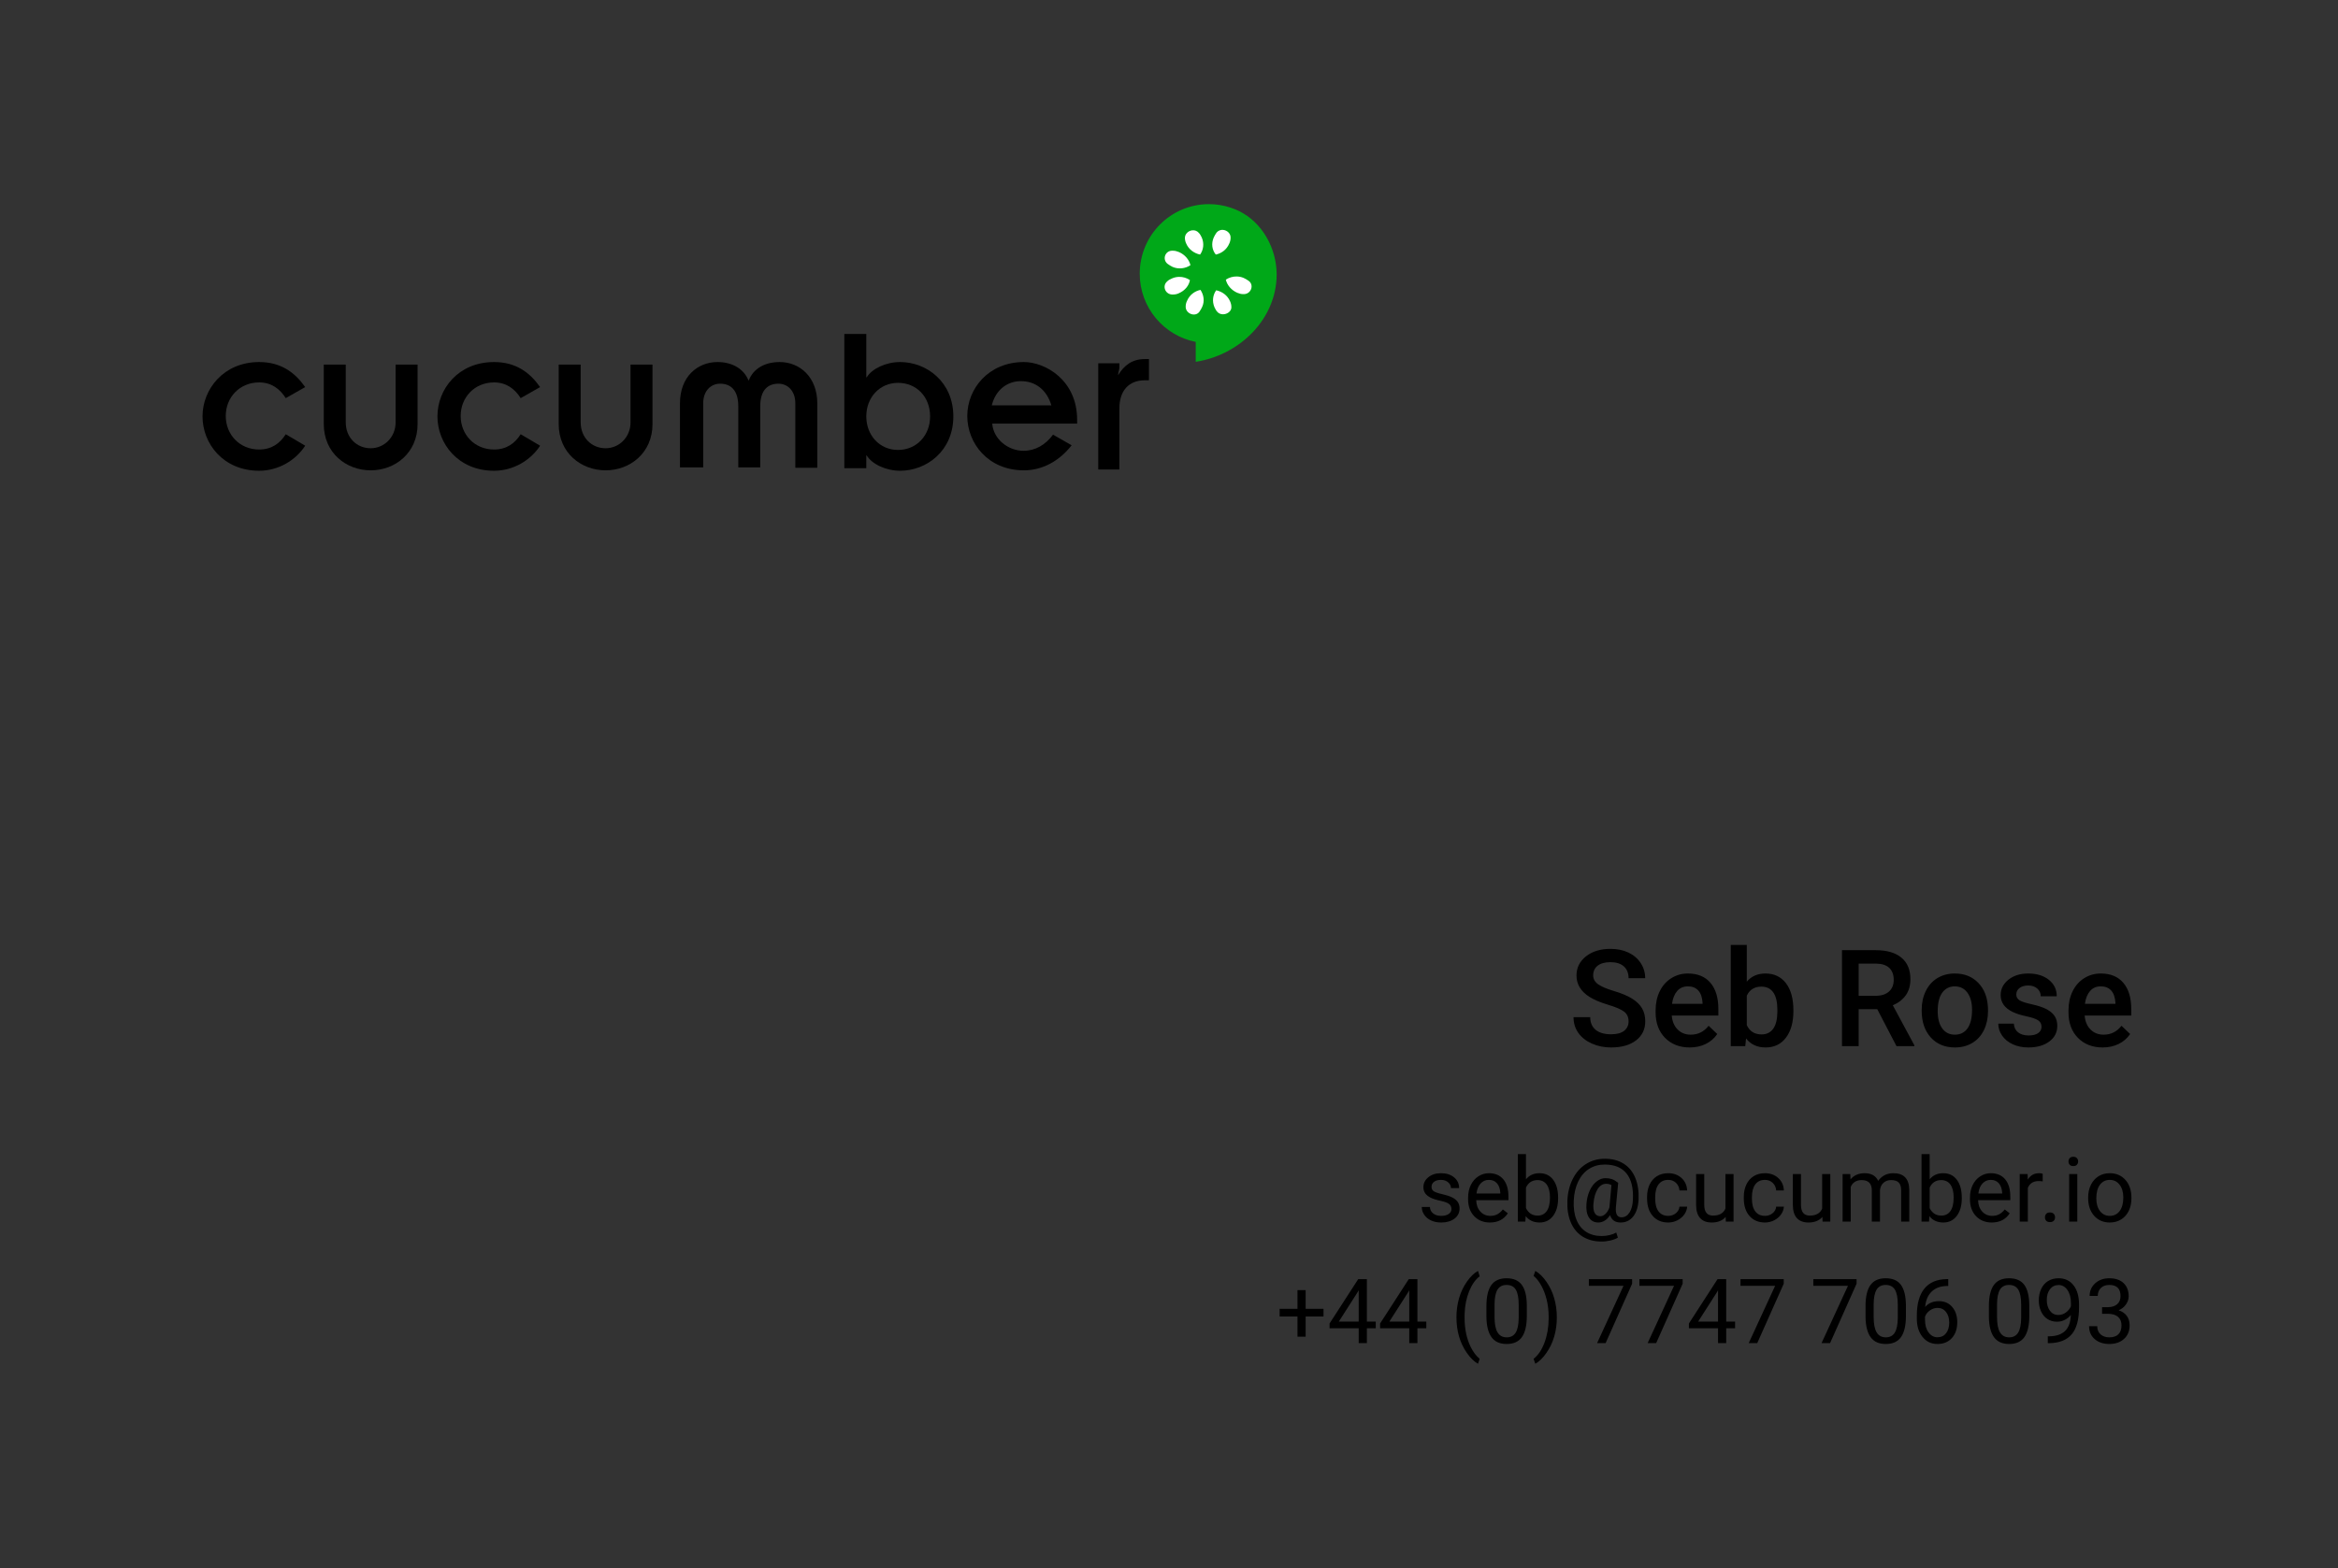 <?xml version="1.0" encoding="UTF-8" standalone="no"?>
<svg width="1039px" height="697px" viewBox="0 0 1039 697" version="1.1" xmlns="http://www.w3.org/2000/svg" xmlns:xlink="http://www.w3.org/1999/xlink" xmlns:sketch="http://www.bohemiancoding.com/sketch/ns">
    <rect x="0" y="0" width="1039" height="697" fill="#333333" stroke="none"/>
    <!-- Generator: Sketch 3.4.2 (15855) - http://www.bohemiancoding.com/sketch -->
    <title>Seb-Front</title>
    <desc>Created with Sketch.</desc>
    <defs></defs>
    <g id="Seb" stroke="none" stroke-width="1" fill="none" fill-rule="evenodd" sketch:type="MSPage">
        <g id="Seb-Front" sketch:type="MSArtboardGroup">
            <g id="Personal-Info" sketch:type="MSLayerGroup" transform="translate(568, 420)" fill="#000000">
                <path d="M77.016,117.395 C77.016,116.418 76.648,115.66 75.912,115.119 C75.176,114.579 73.894,114.113 72.064,113.723 C70.235,113.332 68.783,112.863 67.709,112.316 C66.635,111.77 65.84,111.118 65.326,110.363 C64.812,109.608 64.555,108.71 64.555,107.668 C64.555,105.936 65.287,104.471 66.752,103.273 C68.217,102.076 70.089,101.477 72.367,101.477 C74.763,101.477 76.706,102.095 78.197,103.332 C79.688,104.569 80.434,106.151 80.434,108.078 L76.801,108.078 C76.801,107.089 76.381,106.236 75.541,105.52 C74.701,104.803 73.643,104.445 72.367,104.445 C71.052,104.445 70.023,104.732 69.281,105.305 C68.539,105.878 68.168,106.626 68.168,107.551 C68.168,108.423 68.513,109.081 69.203,109.523 C69.893,109.966 71.14,110.389 72.943,110.793 C74.747,111.197 76.208,111.678 77.328,112.238 C78.448,112.798 79.278,113.472 79.818,114.26 C80.359,115.048 80.629,116.008 80.629,117.141 C80.629,119.029 79.874,120.542 78.363,121.682 C76.853,122.821 74.893,123.391 72.484,123.391 C70.792,123.391 69.294,123.091 67.992,122.492 C66.69,121.893 65.671,121.057 64.936,119.982 C64.2,118.908 63.832,117.746 63.832,116.496 L67.445,116.496 C67.51,117.707 67.995,118.667 68.9,119.377 C69.805,120.087 71,120.441 72.484,120.441 C73.852,120.441 74.949,120.165 75.775,119.611 C76.602,119.058 77.016,118.319 77.016,117.395 L77.016,117.395 Z M94.105,123.391 C91.241,123.391 88.91,122.45 87.113,120.568 C85.316,118.687 84.418,116.171 84.418,113.02 L84.418,112.355 C84.418,110.259 84.818,108.387 85.619,106.74 C86.42,105.093 87.54,103.804 88.979,102.873 C90.417,101.942 91.977,101.477 93.656,101.477 C96.404,101.477 98.539,102.382 100.062,104.191 C101.586,106.001 102.348,108.592 102.348,111.965 L102.348,113.469 L88.031,113.469 C88.083,115.552 88.692,117.235 89.857,118.518 C91.023,119.8 92.504,120.441 94.301,120.441 C95.577,120.441 96.658,120.181 97.543,119.66 C98.428,119.139 99.203,118.449 99.867,117.59 L102.074,119.309 C100.303,122.03 97.647,123.391 94.105,123.391 L94.105,123.391 Z M93.656,104.445 C92.198,104.445 90.974,104.976 89.984,106.037 C88.995,107.098 88.383,108.586 88.148,110.5 L98.734,110.5 L98.734,110.227 C98.63,108.391 98.135,106.968 97.25,105.959 C96.365,104.95 95.167,104.445 93.656,104.445 L93.656,104.445 Z M124.418,112.668 C124.418,115.897 123.676,118.492 122.191,120.451 C120.707,122.411 118.715,123.391 116.215,123.391 C113.546,123.391 111.482,122.447 110.023,120.559 L109.848,123 L106.527,123 L106.527,93 L110.141,93 L110.141,104.191 C111.599,102.382 113.611,101.477 116.176,101.477 C118.741,101.477 120.756,102.447 122.221,104.387 C123.686,106.327 124.418,108.983 124.418,112.355 L124.418,112.668 Z M120.805,112.258 C120.805,109.797 120.329,107.896 119.379,106.555 C118.428,105.214 117.061,104.543 115.277,104.543 C112.895,104.543 111.182,105.65 110.141,107.863 L110.141,117.004 C111.247,119.217 112.973,120.324 115.316,120.324 C117.048,120.324 118.396,119.654 119.359,118.312 C120.323,116.971 120.805,114.953 120.805,112.258 L120.805,112.258 Z M160.18,113.195 C160.023,116.346 159.242,118.833 157.836,120.656 C156.43,122.479 154.548,123.391 152.191,123.391 C149.756,123.391 148.194,122.297 147.504,120.109 C146.801,121.216 145.997,122.04 145.092,122.58 C144.187,123.12 143.253,123.391 142.289,123.391 C140.44,123.391 139.04,122.635 138.09,121.125 C137.139,119.615 136.788,117.525 137.035,114.855 C137.23,112.707 137.722,110.79 138.51,109.104 C139.298,107.417 140.313,106.092 141.557,105.129 C142.8,104.165 144.105,103.684 145.473,103.684 C146.527,103.684 147.471,103.824 148.305,104.104 C149.138,104.383 150.076,104.934 151.117,105.754 L150.102,116.574 C149.854,119.582 150.687,121.086 152.602,121.086 C154.073,121.086 155.264,120.357 156.176,118.898 C157.087,117.44 157.582,115.539 157.66,113.195 C157.908,108.13 156.967,104.27 154.838,101.613 C152.709,98.957 149.47,97.629 145.121,97.629 C142.504,97.629 140.18,98.277 138.148,99.572 C136.117,100.868 134.516,102.74 133.344,105.188 C132.172,107.635 131.514,110.461 131.371,113.664 C131.215,116.893 131.605,119.696 132.543,122.072 C133.48,124.449 134.909,126.265 136.83,127.521 C138.751,128.778 141.072,129.406 143.793,129.406 C144.965,129.406 146.14,129.263 147.318,128.977 C148.497,128.69 149.477,128.319 150.258,127.863 L150.98,130.109 C150.173,130.617 149.102,131.034 147.768,131.359 C146.433,131.685 145.082,131.848 143.715,131.848 C140.46,131.848 137.66,131.115 135.316,129.65 C132.973,128.186 131.218,126.076 130.053,123.322 C128.887,120.568 128.383,117.349 128.539,113.664 C128.695,110.083 129.496,106.864 130.941,104.006 C132.387,101.148 134.346,98.941 136.82,97.385 C139.294,95.829 142.087,95.051 145.199,95.051 C148.441,95.051 151.221,95.78 153.539,97.238 C155.857,98.697 157.582,100.799 158.715,103.547 C159.848,106.294 160.336,109.51 160.18,113.195 L160.18,113.195 Z M140.141,114.855 C139.958,116.704 140.131,118.124 140.658,119.113 C141.186,120.103 142.022,120.598 143.168,120.598 C143.949,120.598 144.701,120.266 145.424,119.602 C146.146,118.937 146.742,117.987 147.211,116.75 L147.23,116.574 L148.129,106.75 C147.4,106.372 146.618,106.184 145.785,106.184 C144.262,106.184 143.002,106.958 142.006,108.508 C141.01,110.057 140.388,112.173 140.141,114.855 L140.141,114.855 Z M173.363,120.441 C174.652,120.441 175.779,120.051 176.742,119.27 C177.706,118.488 178.24,117.512 178.344,116.34 L181.762,116.34 C181.697,117.551 181.28,118.703 180.512,119.797 C179.743,120.891 178.718,121.763 177.436,122.414 C176.153,123.065 174.796,123.391 173.363,123.391 C170.486,123.391 168.197,122.43 166.498,120.51 C164.799,118.589 163.949,115.962 163.949,112.629 L163.949,112.023 C163.949,109.966 164.327,108.137 165.082,106.535 C165.837,104.934 166.921,103.69 168.334,102.805 C169.747,101.919 171.417,101.477 173.344,101.477 C175.714,101.477 177.683,102.186 179.252,103.605 C180.821,105.025 181.658,106.867 181.762,109.133 L178.344,109.133 C178.24,107.766 177.722,106.643 176.791,105.764 C175.86,104.885 174.711,104.445 173.344,104.445 C171.508,104.445 170.085,105.106 169.076,106.428 C168.067,107.749 167.562,109.66 167.562,112.16 L167.562,112.844 C167.562,115.279 168.064,117.154 169.066,118.469 C170.069,119.784 171.501,120.441 173.363,120.441 L173.363,120.441 Z M198.871,120.91 C197.465,122.564 195.401,123.391 192.68,123.391 C190.427,123.391 188.712,122.736 187.533,121.428 C186.355,120.119 185.759,118.182 185.746,115.617 L185.746,101.867 L189.359,101.867 L189.359,115.52 C189.359,118.723 190.661,120.324 193.266,120.324 C196.026,120.324 197.862,119.296 198.773,117.238 L198.773,101.867 L202.387,101.867 L202.387,123 L198.949,123 L198.871,120.91 Z M216.352,120.441 C217.641,120.441 218.767,120.051 219.73,119.27 C220.694,118.488 221.228,117.512 221.332,116.34 L224.75,116.34 C224.685,117.551 224.268,118.703 223.5,119.797 C222.732,120.891 221.706,121.763 220.424,122.414 C219.141,123.065 217.784,123.391 216.352,123.391 C213.474,123.391 211.186,122.43 209.486,120.51 C207.787,118.589 206.938,115.962 206.938,112.629 L206.938,112.023 C206.938,109.966 207.315,108.137 208.07,106.535 C208.826,104.934 209.909,103.69 211.322,102.805 C212.735,101.919 214.405,101.477 216.332,101.477 C218.702,101.477 220.671,102.186 222.24,103.605 C223.809,105.025 224.646,106.867 224.75,109.133 L221.332,109.133 C221.228,107.766 220.71,106.643 219.779,105.764 C218.848,104.885 217.699,104.445 216.332,104.445 C214.496,104.445 213.074,105.106 212.064,106.428 C211.055,107.749 210.551,109.66 210.551,112.16 L210.551,112.844 C210.551,115.279 211.052,117.154 212.055,118.469 C213.057,119.784 214.49,120.441 216.352,120.441 L216.352,120.441 Z M241.859,120.91 C240.453,122.564 238.389,123.391 235.668,123.391 C233.415,123.391 231.7,122.736 230.521,121.428 C229.343,120.119 228.747,118.182 228.734,115.617 L228.734,101.867 L232.348,101.867 L232.348,115.52 C232.348,118.723 233.65,120.324 236.254,120.324 C239.014,120.324 240.85,119.296 241.762,117.238 L241.762,101.867 L245.375,101.867 L245.375,123 L241.938,123 L241.859,120.91 Z M254.262,101.867 L254.359,104.211 C255.909,102.388 257.999,101.477 260.629,101.477 C263.585,101.477 265.596,102.609 266.664,104.875 C267.367,103.859 268.282,103.039 269.408,102.414 C270.535,101.789 271.866,101.477 273.402,101.477 C278.038,101.477 280.395,103.931 280.473,108.84 L280.473,123 L276.859,123 L276.859,109.055 C276.859,107.544 276.514,106.415 275.824,105.666 C275.134,104.917 273.975,104.543 272.348,104.543 C271.007,104.543 269.893,104.943 269.008,105.744 C268.122,106.545 267.608,107.622 267.465,108.977 L267.465,123 L263.832,123 L263.832,109.152 C263.832,106.079 262.328,104.543 259.32,104.543 C256.951,104.543 255.329,105.552 254.457,107.57 L254.457,123 L250.844,123 L250.844,101.867 L254.262,101.867 Z M303.812,112.668 C303.812,115.897 303.07,118.492 301.586,120.451 C300.102,122.411 298.109,123.391 295.609,123.391 C292.94,123.391 290.876,122.447 289.418,120.559 L289.242,123 L285.922,123 L285.922,93 L289.535,93 L289.535,104.191 C290.993,102.382 293.005,101.477 295.57,101.477 C298.135,101.477 300.15,102.447 301.615,104.387 C303.08,106.327 303.812,108.983 303.812,112.355 L303.812,112.668 Z M300.199,112.258 C300.199,109.797 299.724,107.896 298.773,106.555 C297.823,105.214 296.456,104.543 294.672,104.543 C292.289,104.543 290.577,105.65 289.535,107.863 L289.535,117.004 C290.642,119.217 292.367,120.324 294.711,120.324 C296.443,120.324 297.79,119.654 298.754,118.312 C299.717,116.971 300.199,114.953 300.199,112.258 L300.199,112.258 Z M317.133,123.391 C314.268,123.391 311.938,122.45 310.141,120.568 C308.344,118.687 307.445,116.171 307.445,113.02 L307.445,112.355 C307.445,110.259 307.846,108.387 308.646,106.74 C309.447,105.093 310.567,103.804 312.006,102.873 C313.445,101.942 315.004,101.477 316.684,101.477 C319.431,101.477 321.566,102.382 323.09,104.191 C324.613,106.001 325.375,108.592 325.375,111.965 L325.375,113.469 L311.059,113.469 C311.111,115.552 311.719,117.235 312.885,118.518 C314.05,119.8 315.531,120.441 317.328,120.441 C318.604,120.441 319.685,120.181 320.57,119.66 C321.456,119.139 322.23,118.449 322.895,117.59 L325.102,119.309 C323.331,122.03 320.674,123.391 317.133,123.391 L317.133,123.391 Z M316.684,104.445 C315.225,104.445 314.001,104.976 313.012,106.037 C312.022,107.098 311.41,108.586 311.176,110.5 L321.762,110.5 L321.762,110.227 C321.658,108.391 321.163,106.968 320.277,105.959 C319.392,104.95 318.194,104.445 316.684,104.445 L316.684,104.445 Z M339.77,105.109 C339.223,105.018 338.63,104.973 337.992,104.973 C335.622,104.973 334.014,105.982 333.168,108 L333.168,123 L329.555,123 L329.555,101.867 L333.07,101.867 L333.129,104.309 C334.314,102.421 335.993,101.477 338.168,101.477 C338.871,101.477 339.405,101.568 339.77,101.75 L339.77,105.109 Z M340.766,121.105 C340.766,120.48 340.951,119.96 341.322,119.543 C341.693,119.126 342.25,118.918 342.992,118.918 C343.734,118.918 344.298,119.126 344.682,119.543 C345.066,119.96 345.258,120.48 345.258,121.105 C345.258,121.704 345.066,122.206 344.682,122.609 C344.298,123.013 343.734,123.215 342.992,123.215 C342.25,123.215 341.693,123.013 341.322,122.609 C340.951,122.206 340.766,121.704 340.766,121.105 L340.766,121.105 Z M355.141,123 L351.527,123 L351.527,101.867 L355.141,101.867 L355.141,123 Z M351.234,96.262 C351.234,95.676 351.413,95.181 351.771,94.777 C352.13,94.374 352.66,94.172 353.363,94.172 C354.066,94.172 354.6,94.374 354.965,94.777 C355.329,95.181 355.512,95.676 355.512,96.262 C355.512,96.848 355.329,97.336 354.965,97.727 C354.6,98.117 354.066,98.312 353.363,98.312 C352.66,98.312 352.13,98.117 351.771,97.727 C351.413,97.336 351.234,96.848 351.234,96.262 L351.234,96.262 Z M359.965,112.238 C359.965,110.168 360.372,108.306 361.186,106.652 C361.999,104.999 363.132,103.723 364.584,102.824 C366.036,101.926 367.693,101.477 369.555,101.477 C372.432,101.477 374.76,102.473 376.537,104.465 C378.314,106.457 379.203,109.107 379.203,112.414 L379.203,112.668 C379.203,114.725 378.809,116.571 378.021,118.205 C377.234,119.839 376.107,121.112 374.643,122.023 C373.178,122.935 371.495,123.391 369.594,123.391 C366.729,123.391 364.408,122.395 362.631,120.402 C360.854,118.41 359.965,115.773 359.965,112.492 L359.965,112.238 Z M363.598,112.668 C363.598,115.012 364.141,116.893 365.229,118.312 C366.316,119.732 367.771,120.441 369.594,120.441 C371.43,120.441 372.888,119.722 373.969,118.283 C375.049,116.844 375.59,114.829 375.59,112.238 C375.59,109.921 375.04,108.042 373.939,106.604 C372.839,105.165 371.378,104.445 369.555,104.445 C367.771,104.445 366.332,105.155 365.238,106.574 C364.145,107.993 363.598,110.025 363.598,112.668 L363.598,112.668 Z M12.23,161.746 L20.16,161.746 L20.16,165.164 L12.23,165.164 L12.23,174.148 L8.598,174.148 L8.598,165.164 L0.668,165.164 L0.668,161.746 L8.598,161.746 L8.598,153.445 L12.23,153.445 L12.23,161.746 Z M39.438,167.449 L43.383,167.449 L43.383,170.398 L39.438,170.398 L39.438,177 L35.805,177 L35.805,170.398 L22.855,170.398 L22.855,168.27 L35.59,148.562 L39.438,148.562 L39.438,167.449 Z M26.957,167.449 L35.805,167.449 L35.805,153.504 L35.375,154.285 L26.957,167.449 Z M61.898,167.449 L65.844,167.449 L65.844,170.398 L61.898,170.398 L61.898,177 L58.266,177 L58.266,170.398 L45.316,170.398 L45.316,168.27 L58.051,148.562 L61.898,148.562 L61.898,167.449 Z M49.418,167.449 L58.266,167.449 L58.266,153.504 L57.836,154.285 L49.418,167.449 Z M79.242,165.457 C79.242,162.514 79.636,159.689 80.424,156.98 C81.212,154.272 82.387,151.811 83.949,149.598 C85.512,147.384 87.133,145.822 88.812,144.91 L89.555,147.293 C87.654,148.751 86.094,150.978 84.877,153.973 C83.659,156.967 82.992,160.32 82.875,164.031 L82.855,165.691 C82.855,170.717 83.773,175.079 85.609,178.777 C86.716,180.991 88.031,182.723 89.555,183.973 L88.812,186.18 C87.081,185.216 85.427,183.602 83.852,181.336 C80.779,176.909 79.242,171.616 79.242,165.457 L79.242,165.457 Z M110.512,164.871 C110.512,169.103 109.789,172.247 108.344,174.305 C106.898,176.362 104.639,177.391 101.566,177.391 C98.533,177.391 96.286,176.385 94.828,174.373 C93.37,172.361 92.615,169.357 92.562,165.359 L92.562,160.535 C92.562,156.355 93.285,153.25 94.73,151.219 C96.176,149.187 98.441,148.172 101.527,148.172 C104.587,148.172 106.84,149.152 108.285,151.111 C109.73,153.071 110.473,156.095 110.512,160.184 L110.512,164.871 Z M106.898,159.93 C106.898,156.87 106.469,154.64 105.609,153.24 C104.75,151.84 103.389,151.141 101.527,151.141 C99.678,151.141 98.331,151.837 97.484,153.23 C96.638,154.624 96.202,156.766 96.176,159.656 L96.176,165.438 C96.176,168.51 96.622,170.779 97.514,172.244 C98.406,173.709 99.757,174.441 101.566,174.441 C103.35,174.441 104.675,173.751 105.541,172.371 C106.407,170.991 106.859,168.816 106.898,165.848 L106.898,159.93 Z M123.852,165.652 C123.852,168.556 123.471,171.339 122.709,174.002 C121.947,176.665 120.782,179.122 119.213,181.375 C117.644,183.628 116,185.229 114.281,186.18 L113.52,183.973 C115.525,182.436 117.136,180.05 118.354,176.814 C119.571,173.579 120.193,169.988 120.219,166.043 L120.219,165.418 C120.219,162.684 119.932,160.141 119.359,157.791 C118.786,155.441 117.989,153.335 116.967,151.473 C115.945,149.611 114.796,148.159 113.52,147.117 L114.281,144.91 C116,145.861 117.637,147.449 119.193,149.676 C120.749,151.902 121.915,154.357 122.689,157.039 C123.464,159.721 123.852,162.592 123.852,165.652 L123.852,165.652 Z M157.309,150.594 L145.531,177 L141.742,177 L153.48,151.531 L138.09,151.531 L138.09,148.562 L157.309,148.562 L157.309,150.594 Z M179.77,150.594 L167.992,177 L164.203,177 L175.941,151.531 L160.551,151.531 L160.551,148.562 L179.77,148.562 L179.77,150.594 Z M199.125,167.449 L203.07,167.449 L203.07,170.398 L199.125,170.398 L199.125,177 L195.492,177 L195.492,170.398 L182.543,170.398 L182.543,168.27 L195.277,148.562 L199.125,148.562 L199.125,167.449 Z M186.645,167.449 L195.492,167.449 L195.492,153.504 L195.062,154.285 L186.645,167.449 Z M224.691,150.594 L212.914,177 L209.125,177 L220.863,151.531 L205.473,151.531 L205.473,148.562 L224.691,148.562 L224.691,150.594 Z M257.055,150.594 L245.277,177 L241.488,177 L253.227,151.531 L237.836,151.531 L237.836,148.562 L257.055,148.562 L257.055,150.594 Z M278.988,164.871 C278.988,169.103 278.266,172.247 276.82,174.305 C275.375,176.362 273.116,177.391 270.043,177.391 C267.009,177.391 264.763,176.385 263.305,174.373 C261.846,172.361 261.091,169.357 261.039,165.359 L261.039,160.535 C261.039,156.355 261.762,153.25 263.207,151.219 C264.652,149.187 266.918,148.172 270.004,148.172 C273.064,148.172 275.316,149.152 276.762,151.111 C278.207,153.071 278.949,156.095 278.988,160.184 L278.988,164.871 Z M275.375,159.93 C275.375,156.87 274.945,154.64 274.086,153.24 C273.227,151.84 271.866,151.141 270.004,151.141 C268.155,151.141 266.807,151.837 265.961,153.23 C265.115,154.624 264.678,156.766 264.652,159.656 L264.652,165.438 C264.652,168.51 265.098,170.779 265.99,172.244 C266.882,173.709 268.233,174.441 270.043,174.441 C271.827,174.441 273.152,173.751 274.018,172.371 C274.883,170.991 275.336,168.816 275.375,165.848 L275.375,159.93 Z M297.797,148.543 L297.797,151.609 L297.133,151.609 C294.32,151.661 292.081,152.495 290.414,154.109 C288.747,155.724 287.784,157.996 287.523,160.926 C289.021,159.207 291.065,158.348 293.656,158.348 C296.13,158.348 298.106,159.22 299.584,160.965 C301.062,162.71 301.801,164.962 301.801,167.723 C301.801,170.652 301.003,172.996 299.408,174.754 C297.813,176.512 295.674,177.391 292.992,177.391 C290.271,177.391 288.064,176.346 286.371,174.256 C284.678,172.166 283.832,169.474 283.832,166.18 L283.832,164.793 C283.832,159.559 284.949,155.558 287.182,152.791 C289.415,150.024 292.738,148.608 297.152,148.543 L297.797,148.543 Z M293.051,161.355 C291.814,161.355 290.674,161.727 289.633,162.469 C288.591,163.211 287.868,164.142 287.465,165.262 L287.465,166.59 C287.465,168.934 287.992,170.822 289.047,172.254 C290.102,173.686 291.417,174.402 292.992,174.402 C294.62,174.402 295.899,173.803 296.83,172.605 C297.761,171.408 298.227,169.839 298.227,167.898 C298.227,165.945 297.755,164.367 296.811,163.162 C295.867,161.958 294.613,161.355 293.051,161.355 L293.051,161.355 Z M333.812,164.871 C333.812,169.103 333.09,172.247 331.645,174.305 C330.199,176.362 327.94,177.391 324.867,177.391 C321.833,177.391 319.587,176.385 318.129,174.373 C316.671,172.361 315.915,169.357 315.863,165.359 L315.863,160.535 C315.863,156.355 316.586,153.25 318.031,151.219 C319.477,149.187 321.742,148.172 324.828,148.172 C327.888,148.172 330.141,149.152 331.586,151.111 C333.031,153.071 333.773,156.095 333.812,160.184 L333.812,164.871 Z M330.199,159.93 C330.199,156.87 329.77,154.64 328.91,153.24 C328.051,151.84 326.69,151.141 324.828,151.141 C322.979,151.141 321.632,151.837 320.785,153.23 C319.939,154.624 319.503,156.766 319.477,159.656 L319.477,165.438 C319.477,168.51 319.923,170.779 320.814,172.244 C321.706,173.709 323.057,174.441 324.867,174.441 C326.651,174.441 327.976,173.751 328.842,172.371 C329.708,170.991 330.16,168.816 330.199,165.848 L330.199,159.93 Z M352.289,164.5 C351.534,165.398 350.632,166.121 349.584,166.668 C348.536,167.215 347.387,167.488 346.137,167.488 C344.496,167.488 343.067,167.085 341.85,166.277 C340.632,165.47 339.691,164.334 339.027,162.869 C338.363,161.404 338.031,159.786 338.031,158.016 C338.031,156.115 338.393,154.402 339.115,152.879 C339.838,151.355 340.863,150.19 342.191,149.383 C343.52,148.576 345.069,148.172 346.84,148.172 C349.652,148.172 351.869,149.223 353.49,151.326 C355.111,153.429 355.922,156.297 355.922,159.93 L355.922,160.984 C355.922,166.518 354.828,170.558 352.641,173.104 C350.453,175.649 347.152,176.954 342.738,177.02 L342.035,177.02 L342.035,173.973 L342.797,173.973 C345.779,173.921 348.07,173.143 349.672,171.639 C351.273,170.135 352.146,167.755 352.289,164.5 L352.289,164.5 Z M346.723,164.5 C347.934,164.5 349.05,164.129 350.072,163.387 C351.094,162.645 351.84,161.727 352.309,160.633 L352.309,159.188 C352.309,156.818 351.794,154.891 350.766,153.406 C349.737,151.922 348.435,151.18 346.859,151.18 C345.271,151.18 343.995,151.788 343.031,153.006 C342.068,154.223 341.586,155.828 341.586,157.82 C341.586,159.76 342.051,161.359 342.982,162.615 C343.913,163.872 345.16,164.5 346.723,164.5 L346.723,164.5 Z M366.156,161.023 L368.871,161.023 C370.577,160.997 371.918,160.548 372.895,159.676 C373.871,158.803 374.359,157.625 374.359,156.141 C374.359,152.807 372.699,151.141 369.379,151.141 C367.816,151.141 366.57,151.587 365.639,152.479 C364.708,153.37 364.242,154.552 364.242,156.023 L360.629,156.023 C360.629,153.771 361.452,151.899 363.1,150.408 C364.747,148.917 366.84,148.172 369.379,148.172 C372.061,148.172 374.164,148.882 375.688,150.301 C377.211,151.72 377.973,153.693 377.973,156.219 C377.973,157.456 377.572,158.654 376.771,159.812 C375.971,160.971 374.88,161.837 373.5,162.41 C375.063,162.905 376.27,163.725 377.123,164.871 C377.976,166.017 378.402,167.417 378.402,169.07 C378.402,171.622 377.569,173.647 375.902,175.145 C374.236,176.642 372.068,177.391 369.398,177.391 C366.729,177.391 364.558,176.668 362.885,175.223 C361.212,173.777 360.375,171.87 360.375,169.5 L364.008,169.5 C364.008,170.997 364.496,172.195 365.473,173.094 C366.449,173.992 367.758,174.441 369.398,174.441 C371.143,174.441 372.478,173.986 373.402,173.074 C374.327,172.163 374.789,170.854 374.789,169.148 C374.789,167.495 374.281,166.225 373.266,165.34 C372.25,164.454 370.785,163.999 368.871,163.973 L366.156,163.973 L366.156,161.023 Z" id="-seb@cucumber.io" sketch:type="MSShapeGroup"></path>
                <path d="M155.736,34.014 C155.736,32.139 155.077,30.693 153.759,29.678 C152.44,28.662 150.063,27.637 146.625,26.602 C143.187,25.566 140.453,24.414 138.422,23.145 C134.535,20.703 132.592,17.52 132.592,13.594 C132.592,10.156 133.993,7.324 136.796,5.098 C139.599,2.871 143.236,1.758 147.709,1.758 C150.678,1.758 153.324,2.305 155.648,3.398 C157.973,4.492 159.799,6.05 161.127,8.071 C162.455,10.093 163.119,12.334 163.119,14.795 L155.736,14.795 C155.736,12.568 155.038,10.825 153.642,9.565 C152.245,8.306 150.248,7.676 147.65,7.676 C145.229,7.676 143.349,8.193 142.011,9.229 C140.673,10.264 140.004,11.709 140.004,13.564 C140.004,15.127 140.727,16.431 142.172,17.476 C143.617,18.521 146,19.536 149.32,20.522 C152.641,21.509 155.307,22.632 157.318,23.892 C159.33,25.151 160.805,26.597 161.742,28.228 C162.68,29.858 163.148,31.768 163.148,33.955 C163.148,37.51 161.786,40.337 159.062,42.437 C156.337,44.536 152.641,45.586 147.973,45.586 C144.887,45.586 142.05,45.015 139.462,43.872 C136.874,42.729 134.862,41.152 133.427,39.141 C131.991,37.129 131.273,34.785 131.273,32.109 L138.686,32.109 C138.686,34.531 139.486,36.406 141.088,37.734 C142.689,39.063 144.984,39.727 147.973,39.727 C150.551,39.727 152.489,39.204 153.788,38.159 C155.087,37.114 155.736,35.732 155.736,34.014 L155.736,34.014 Z M182.924,45.586 C178.412,45.586 174.755,44.165 171.952,41.323 C169.149,38.481 167.748,34.697 167.748,29.971 L167.748,29.092 C167.748,25.928 168.358,23.101 169.579,20.61 C170.8,18.12 172.514,16.182 174.721,14.795 C176.928,13.408 179.389,12.715 182.104,12.715 C186.42,12.715 189.755,14.092 192.108,16.846 C194.462,19.6 195.639,23.496 195.639,28.535 L195.639,31.406 L174.926,31.406 C175.141,34.023 176.015,36.094 177.548,37.617 C179.081,39.141 181.01,39.902 183.334,39.902 C186.596,39.902 189.252,38.584 191.303,35.947 L195.141,39.609 C193.871,41.504 192.177,42.974 190.058,44.019 C187.938,45.063 185.561,45.586 182.924,45.586 L182.924,45.586 Z M182.074,18.428 C180.121,18.428 178.544,19.111 177.343,20.479 C176.142,21.846 175.375,23.75 175.043,26.191 L188.607,26.191 L188.607,25.664 C188.451,23.281 187.816,21.479 186.703,20.259 C185.59,19.038 184.047,18.428 182.074,18.428 L182.074,18.428 Z M228.979,29.473 C228.979,34.395 227.88,38.311 225.683,41.221 C223.485,44.131 220.463,45.586 216.615,45.586 C212.904,45.586 210.014,44.248 207.943,41.572 L207.592,45 L201.146,45 L201.146,0 L208.266,0 L208.266,16.348 C210.316,13.926 213.08,12.715 216.557,12.715 C220.424,12.715 223.461,14.15 225.668,17.021 C227.875,19.893 228.979,23.906 228.979,29.062 L228.979,29.473 Z M221.859,28.857 C221.859,25.42 221.254,22.842 220.043,21.123 C218.832,19.404 217.074,18.545 214.77,18.545 C211.684,18.545 209.516,19.893 208.266,22.588 L208.266,35.654 C209.535,38.408 211.723,39.785 214.828,39.785 C217.055,39.785 218.773,38.955 219.984,37.295 C221.195,35.635 221.82,33.125 221.859,29.766 L221.859,28.857 Z M266.244,28.564 L257.982,28.564 L257.982,45 L250.57,45 L250.57,2.344 L265.57,2.344 C270.492,2.344 274.291,3.447 276.967,5.654 C279.643,7.861 280.98,11.055 280.98,15.234 C280.98,18.086 280.292,20.474 278.915,22.397 C277.538,24.321 275.619,25.801 273.158,26.836 L282.738,44.619 L282.738,45 L274.799,45 L266.244,28.564 Z M257.982,22.617 L265.6,22.617 C268.1,22.617 270.053,21.987 271.459,20.728 C272.865,19.468 273.568,17.744 273.568,15.557 C273.568,13.271 272.919,11.504 271.62,10.254 C270.321,9.004 268.383,8.359 265.805,8.32 L257.982,8.32 L257.982,22.617 Z M285.99,28.857 C285.99,25.752 286.605,22.954 287.836,20.464 C289.066,17.974 290.795,16.06 293.021,14.722 C295.248,13.384 297.807,12.715 300.697,12.715 C304.975,12.715 308.446,14.092 311.112,16.846 C313.778,19.6 315.219,23.252 315.434,27.803 L315.463,29.473 C315.463,32.598 314.862,35.391 313.661,37.852 C312.46,40.313 310.741,42.217 308.505,43.564 C306.269,44.912 303.686,45.586 300.756,45.586 C296.283,45.586 292.704,44.097 290.019,41.118 C287.333,38.14 285.99,34.17 285.99,29.209 L285.99,28.857 Z M293.109,29.473 C293.109,32.734 293.783,35.288 295.131,37.134 C296.479,38.98 298.354,39.902 300.756,39.902 C303.158,39.902 305.028,38.965 306.366,37.09 C307.704,35.215 308.373,32.471 308.373,28.857 C308.373,25.654 307.685,23.115 306.308,21.24 C304.931,19.365 303.061,18.428 300.697,18.428 C298.373,18.428 296.527,19.351 295.16,21.196 C293.793,23.042 293.109,25.801 293.109,29.473 L293.109,29.473 Z M339.252,36.387 C339.252,35.117 338.729,34.15 337.685,33.486 C336.64,32.822 334.906,32.236 332.484,31.729 C330.062,31.221 328.041,30.576 326.42,29.795 C322.865,28.076 321.088,25.586 321.088,22.324 C321.088,19.59 322.24,17.305 324.545,15.469 C326.85,13.633 329.779,12.715 333.334,12.715 C337.123,12.715 340.185,13.652 342.519,15.527 C344.853,17.402 346.02,19.834 346.02,22.822 L338.9,22.822 C338.9,21.455 338.393,20.317 337.377,19.409 C336.361,18.501 335.014,18.047 333.334,18.047 C331.771,18.047 330.497,18.408 329.511,19.131 C328.524,19.854 328.031,20.82 328.031,22.031 C328.031,23.125 328.49,23.975 329.408,24.58 C330.326,25.186 332.182,25.796 334.975,26.411 C337.768,27.026 339.96,27.759 341.552,28.608 C343.144,29.458 344.325,30.479 345.097,31.67 C345.868,32.861 346.254,34.307 346.254,36.006 C346.254,38.857 345.072,41.167 342.709,42.935 C340.346,44.702 337.25,45.586 333.422,45.586 C330.824,45.586 328.51,45.117 326.479,44.18 C324.447,43.242 322.865,41.953 321.732,40.312 C320.6,38.672 320.033,36.904 320.033,35.01 L326.947,35.01 C327.045,36.689 327.68,37.983 328.852,38.892 C330.023,39.8 331.576,40.254 333.51,40.254 C335.385,40.254 336.811,39.897 337.787,39.185 C338.764,38.472 339.252,37.539 339.252,36.387 L339.252,36.387 Z M366.41,45.586 C361.898,45.586 358.241,44.165 355.438,41.323 C352.636,38.481 351.234,34.697 351.234,29.971 L351.234,29.092 C351.234,25.928 351.845,23.101 353.065,20.61 C354.286,18.12 356,16.182 358.207,14.795 C360.414,13.408 362.875,12.715 365.59,12.715 C369.906,12.715 373.241,14.092 375.595,16.846 C377.948,19.6 379.125,23.496 379.125,28.535 L379.125,31.406 L358.412,31.406 C358.627,34.023 359.501,36.094 361.034,37.617 C362.567,39.141 364.496,39.902 366.82,39.902 C370.082,39.902 372.738,38.584 374.789,35.947 L378.627,39.609 C377.357,41.504 375.663,42.974 373.544,44.019 C371.425,45.063 369.047,45.586 366.41,45.586 L366.41,45.586 Z M365.561,18.428 C363.607,18.428 362.03,19.111 360.829,20.479 C359.628,21.846 358.861,23.75 358.529,26.191 L372.094,26.191 L372.094,25.664 C371.937,23.281 371.303,21.479 370.189,20.259 C369.076,19.038 367.533,18.428 365.561,18.428 L365.561,18.428 Z" id="Seb-Rose" sketch:type="MSShapeGroup"></path>
            </g>
            <g id="Cucumber-logo" sketch:type="MSLayerGroup" transform="translate(90, 90)">
                <g id="g6053" sketch:type="MSShapeGroup">
                    <path d="M418.718,69.602 C413.085,69.602 409.518,72.433 406.889,76.774 C406.889,75.642 407.452,74.32 407.452,73.377 L407.452,71.489 L398.064,71.489 L398.064,118.679 L407.452,118.679 L407.452,91.497 C407.452,83.758 411.583,79.039 418.718,79.039 L420.596,79.039 L420.596,69.602 L418.718,69.602 L418.718,69.602 Z" id="path5443" fill="#000000"></path>
                    <path d="M36.99,86.967 C34.361,82.815 30.606,79.983 25.161,79.983 C16.523,79.983 10.327,86.59 10.327,94.895 C10.327,103.201 16.523,109.807 25.161,109.807 C30.606,109.807 34.361,107.164 36.99,103.012 L45.627,108.108 C41.496,114.526 33.798,119.245 25.161,119.245 C9.201,119.245 7.10542736e-15,107.164 7.10542736e-15,95.084 C7.10542736e-15,83.003 9.388,70.923 25.161,70.923 C34.924,70.923 41.121,75.642 45.627,82.06 L36.99,86.967 L36.99,86.967 Z" id="path5445" fill="#000000"></path>
                    <path d="M53.889,72.055 L63.653,72.055 L63.653,97.727 C63.653,104.522 68.535,109.241 74.731,109.241 C80.739,109.241 85.809,104.333 85.809,97.727 L85.809,72.055 L95.573,72.055 L95.573,98.482 C95.573,111.317 85.621,119.056 74.731,119.056 C63.84,119.056 53.889,111.317 53.889,98.482 L53.889,72.055 L53.889,72.055 Z" id="path5447" fill="#000000"></path>
                    <path d="M141.388,86.967 C138.759,82.815 135.004,79.983 129.559,79.983 C120.921,79.983 114.725,86.59 114.725,94.895 C114.725,103.201 120.921,109.807 129.559,109.807 C135.004,109.807 138.759,107.164 141.388,103.012 L150.025,108.108 C145.894,114.526 138.196,119.245 129.559,119.245 C113.598,119.245 104.398,107.164 104.398,95.084 C104.398,83.003 113.598,70.923 129.559,70.923 C139.322,70.923 145.519,75.642 150.025,82.06 L141.388,86.967 L141.388,86.967 Z" id="path5449" fill="#000000"></path>
                    <path d="M158.287,72.055 L168.051,72.055 L168.051,97.727 C168.051,104.522 172.933,109.241 179.129,109.241 C185.137,109.241 190.207,104.333 190.207,97.727 L190.207,72.055 L199.971,72.055 L199.971,98.482 C199.971,111.317 190.019,119.056 179.129,119.056 C168.238,119.056 158.287,111.317 158.287,98.482 L158.287,72.055 L158.287,72.055 Z" id="path5451" fill="#000000"></path>
                    <path d="M212.176,89.232 C212.176,77.529 219.874,70.923 228.887,70.923 C235.834,70.923 240.716,74.32 242.594,79.039 L242.781,79.039 C244.659,74.132 249.541,70.923 256.488,70.923 C265.501,70.923 273.2,77.718 273.2,89.232 L273.2,117.924 L263.436,117.924 L263.436,89.232 C263.436,83.758 260.056,80.549 255.925,80.549 C251.231,80.549 247.851,83.381 247.851,90.554 L247.851,117.735 L238.087,117.735 L238.087,90.554 C238.087,83.381 234.708,80.549 230.013,80.549 C225.883,80.549 222.503,83.758 222.503,89.232 L222.503,117.735 L212.176,117.735 L212.176,89.232 L212.176,89.232 Z" id="path5453" fill="#000000"></path>
                    <path d="M285.217,58.465 L294.98,58.465 L294.98,77.718 L295.168,77.718 C297.421,73.943 303.618,70.923 310.002,70.923 C321.831,70.923 333.66,79.794 333.66,95.084 C333.66,110.373 321.831,119.245 310.002,119.245 C303.618,119.245 297.421,116.225 295.168,112.45 L294.98,112.45 L294.98,118.112 L285.217,118.112 L285.217,58.465 L285.217,58.465 Z M309.063,80.172 C300.989,80.172 294.98,86.59 294.98,95.084 C294.98,103.578 300.989,109.996 309.063,109.996 C317.325,109.996 323.333,103.578 323.333,95.084 C323.333,86.401 317.325,80.172 309.063,80.172 L309.063,80.172 Z" id="path5455" fill="#000000"></path>
                    <path d="M386.235,107.919 C380.789,114.904 373.279,119.056 365.017,119.056 C349.057,119.056 339.857,106.976 339.857,94.895 C339.857,82.815 349.245,70.923 365.017,70.923 C374.405,70.923 388.676,78.851 388.676,96.594 L388.676,98.293 L350.935,98.293 C351.498,105.277 358.07,110.373 364.829,110.373 C370.087,110.373 374.593,107.731 377.973,103.201 L386.235,107.919 L386.235,107.919 Z M377.222,90.176 C375.157,83.192 370.087,79.417 363.703,79.417 C357.507,79.417 352.437,83.381 350.747,90.176 L377.222,90.176 L377.222,90.176 Z" id="path5457" fill="#000000"></path>
                    <path d="M447.244,0.742 C430.25,0.742 416.497,14.567 416.497,31.651 C416.497,46.692 427.222,59.19 441.376,61.97 L441.376,70.818 C459.777,68.029 476.071,53.345 477.286,34.069 C478.018,22.467 472.264,10.622 462.558,4.871 C462.003,4.542 461.438,4.215 460.857,3.927 C460.264,3.634 459.656,3.348 459.038,3.101 C458.842,3.019 458.649,2.944 458.451,2.865 C457.911,2.665 457.366,2.439 456.808,2.275 C453.8,1.279 450.583,0.742 447.244,0.742 L447.244,0.742 Z" id="path3943" fill="#00A818"></path>
                    <path d="M453.581,12.185 C452.529,12.077 451.422,12.445 450.647,13.365 C450.084,14.12 449.732,14.851 449.356,15.606 C448.23,18.249 448.605,21.08 450.295,23.157 C452.924,22.591 455.153,20.903 456.28,18.261 C456.656,17.506 456.867,16.538 456.867,15.783 C456.984,13.778 455.334,12.366 453.581,12.185 L453.581,12.185 Z M439.909,12.362 C438.195,12.526 436.565,13.896 436.565,15.783 C436.565,16.538 436.776,17.506 437.151,18.261 C438.278,20.903 440.684,22.591 443.312,23.157 C444.815,21.08 445.202,18.249 444.075,15.606 C443.7,14.851 443.348,14.108 442.784,13.542 C442.01,12.622 440.938,12.264 439.909,12.362 L439.909,12.362 Z M430.697,21.446 C427.736,21.599 426.414,25.339 428.878,27.286 C429.629,27.852 430.357,28.265 431.108,28.643 C433.736,29.775 436.776,29.386 439.029,27.876 C438.466,25.422 436.553,23.169 433.924,22.036 C432.985,21.659 432.223,21.446 431.284,21.446 C431.072,21.423 430.894,21.436 430.697,21.446 L430.697,21.446 Z M459.625,32.89 C457.905,32.856 456.163,33.362 454.754,34.305 C455.318,36.759 457.231,39.012 459.859,40.145 C460.798,40.523 461.561,40.735 462.5,40.735 C465.88,40.924 467.534,36.724 464.906,34.836 C464.154,34.27 463.427,33.916 462.676,33.539 C461.69,33.114 460.657,32.91 459.625,32.89 L459.625,32.89 Z M433.983,33.067 C432.951,33.087 431.917,33.291 430.932,33.715 C429.993,34.093 429.265,34.506 428.702,35.072 C426.261,37.149 427.904,41.101 431.284,40.912 C432.223,40.912 433.173,40.7 433.924,40.322 C436.553,39.189 438.419,36.936 438.794,34.482 C437.386,33.539 435.703,33.033 433.983,33.067 L433.983,33.067 Z M443.488,38.847 C440.86,39.414 438.63,41.101 437.503,43.743 C437.128,44.498 436.917,45.407 436.917,46.162 C436.729,49.371 441.083,51.093 442.96,48.639 C443.524,47.884 443.876,47.153 444.251,46.398 C445.378,43.944 444.991,41.112 443.488,38.847 L443.488,38.847 Z M450.471,39.024 C448.969,41.101 448.582,43.932 449.708,46.575 C450.084,47.33 450.436,48.073 450.999,48.639 C453.065,50.904 457.407,49.229 457.219,46.398 C457.219,45.643 457.008,44.675 456.632,43.92 C455.506,41.278 453.1,39.591 450.471,39.024 L450.471,39.024 Z" id="rect4005" fill="#FFFFFF"></path>
                </g>
            </g>
        </g>
    </g>
</svg>
